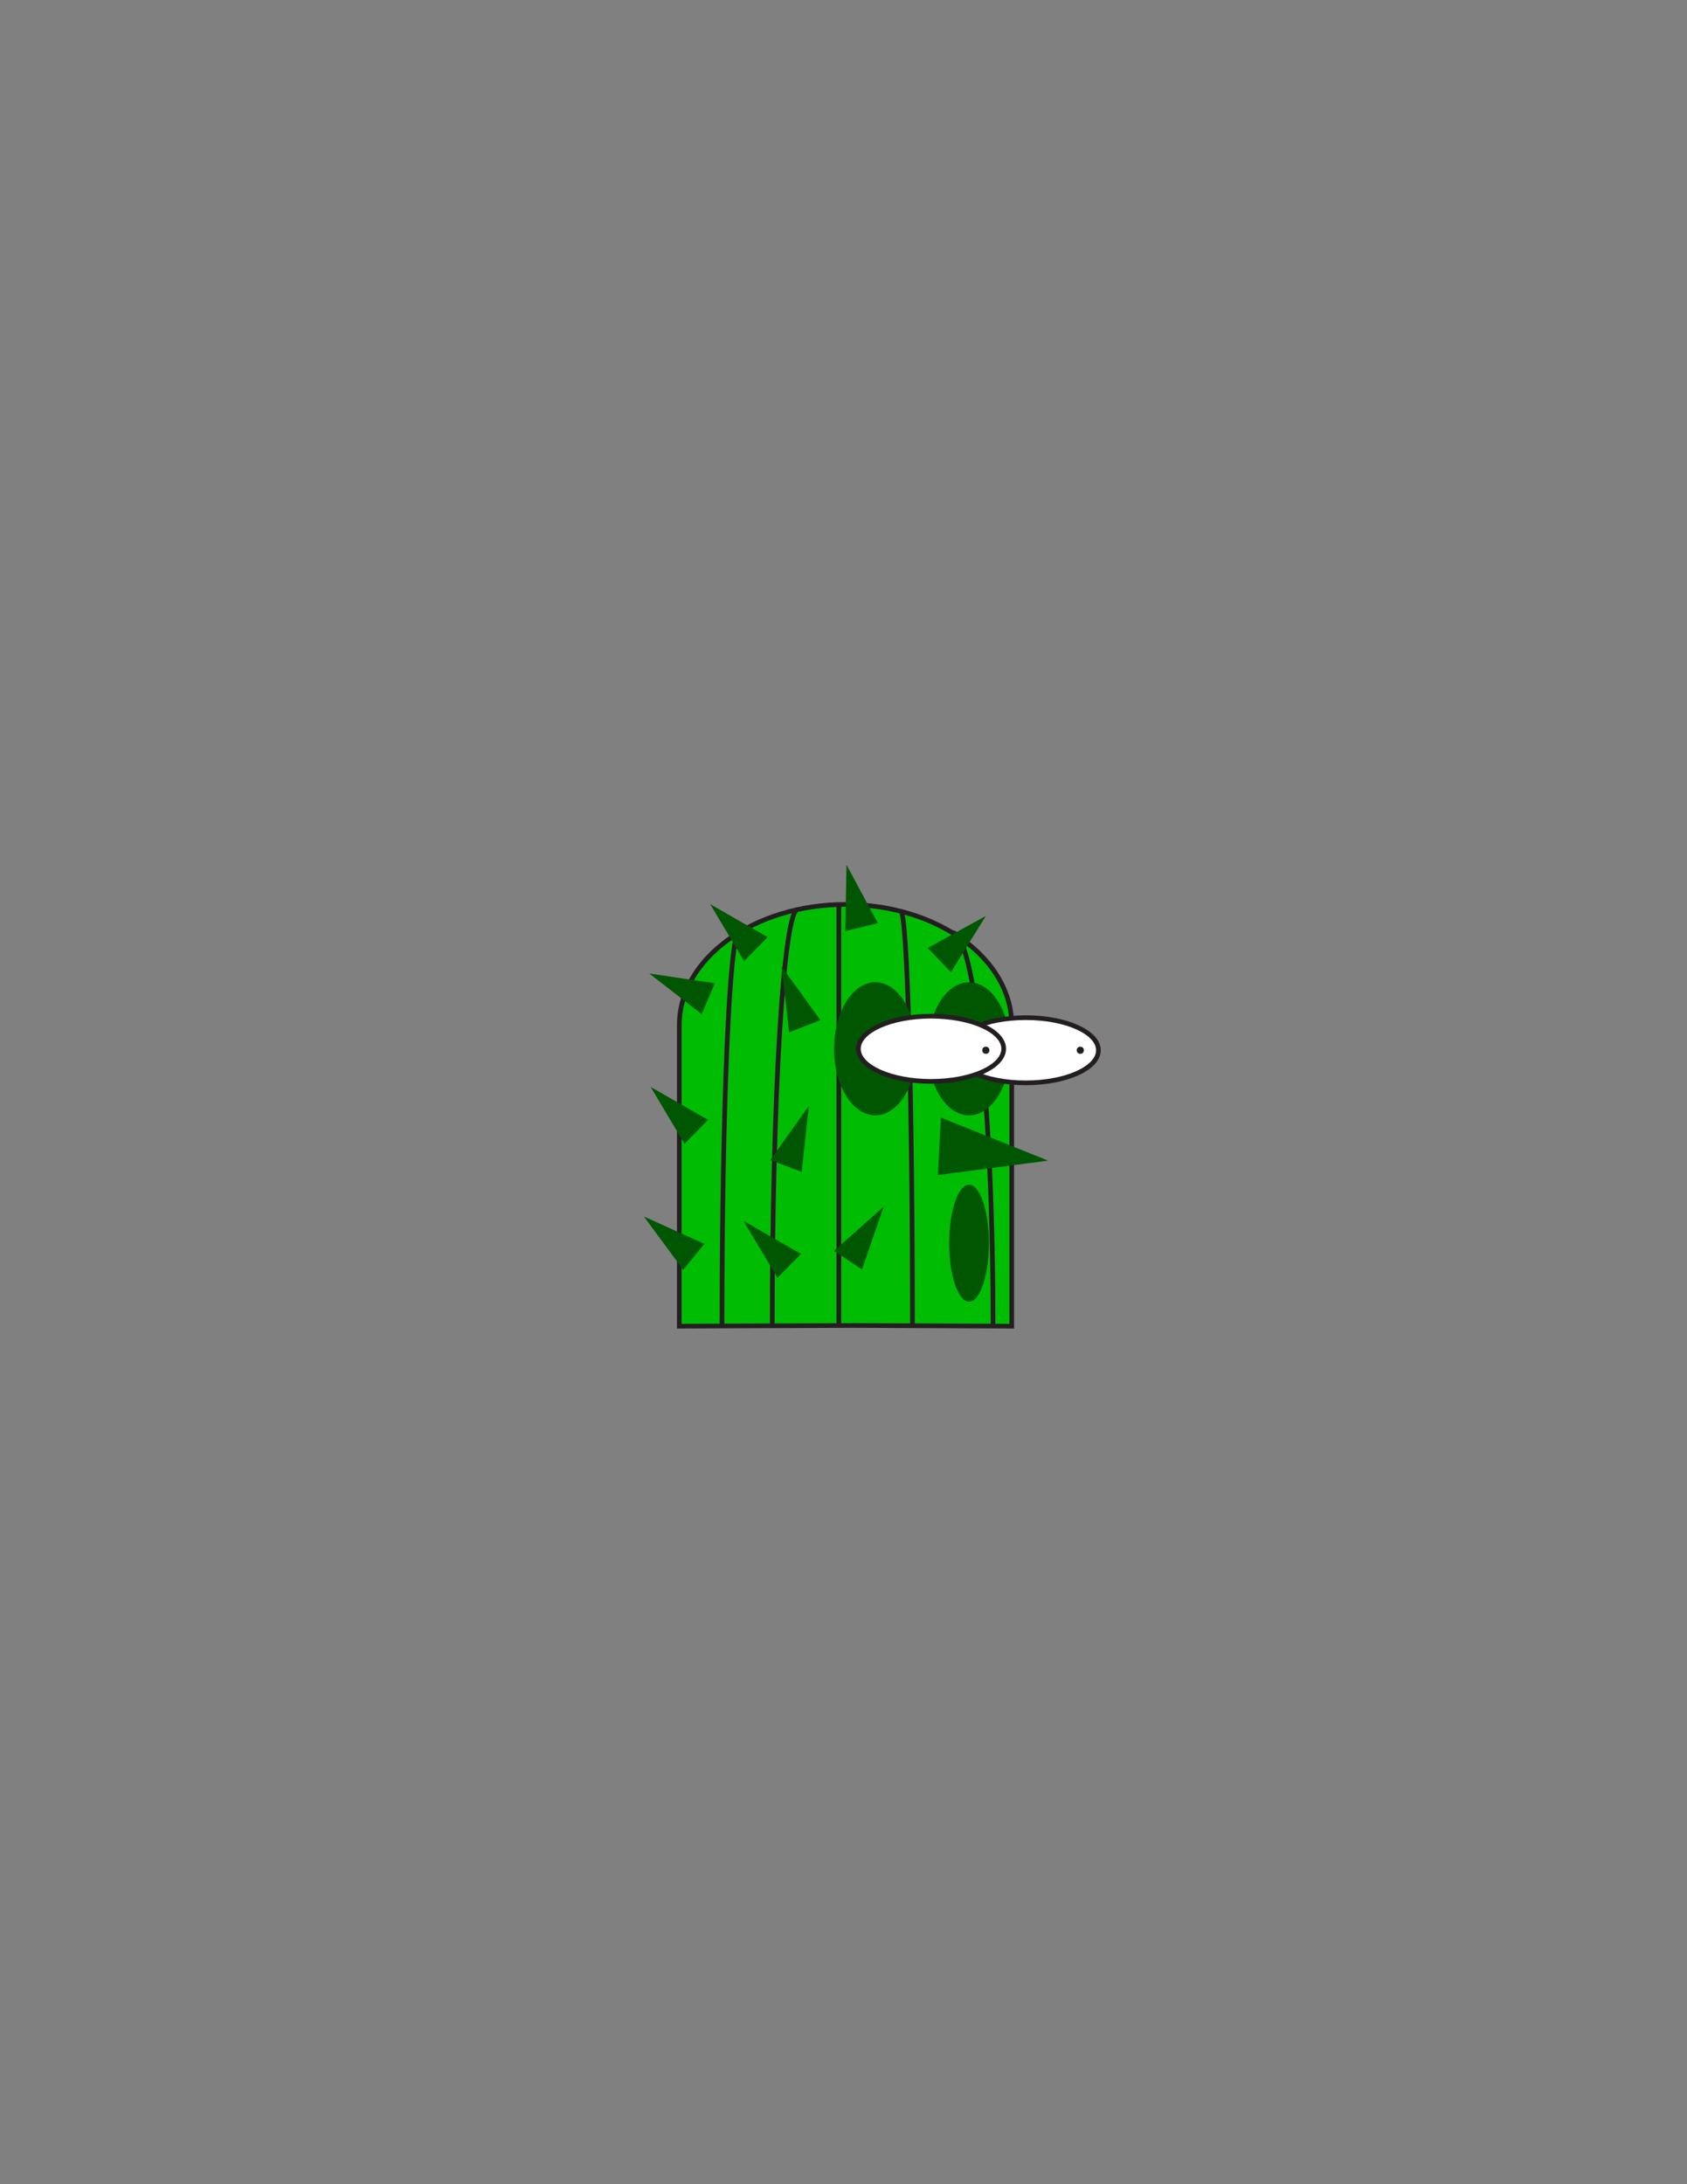 <?xml version="1.0" encoding="utf-8"?>
<!-- Generator: Adobe Illustrator 16.0.0, SVG Export Plug-In . SVG Version: 6.00 Build 0)  -->
<svg version="1.1" id="Layer_1" xmlns="http://www.w3.org/2000/svg" xmlns:xlink="http://www.w3.org/1999/xlink" x="0px" y="0px"
	 width="612px" height="792px" viewBox="0 0 612 792" enable-background="new 0 0 612 792" xml:space="preserve">
<rect x="0" y="0" width="612" height="792" fill="#808080" stroke="none"/>
<rect id="head_frame" x="178" y="286" fill-opacity="0" fill="#BBBCBE" width="256" height="222"/>
<path id="PRIMARY" fill="#00BC03" stroke="#231F20" stroke-width="1.695" stroke-miterlimit="10" d="M367.033,480.886l-57.335-0.257
	l0,0l-63.267,0.257V371.757c0-24.193,26.998-43.805,60.301-43.805l0,0c33.303,0,60.301,19.612,60.301,43.805V480.886z"/>
<path fill="none" stroke="#231F20" stroke-width="1.695" stroke-miterlimit="10" d="M360.252,480.886
	c0-78.888-6.636-142.725-14.835-142.725"/>
<path fill="none" stroke="#231F20" stroke-width="1.695" stroke-miterlimit="10" d="M331.007,480.886
	c0-83.157-1.891-150.446-4.227-150.446"/>
<path fill="none" stroke="#231F20" stroke-width="1.695" stroke-miterlimit="10" d="M304.305,480.886c0-84.531,0-152.933,0-152.933"
	/>
<path fill="none" stroke="#231F20" stroke-width="1.695" stroke-miterlimit="10" d="M280.151,480.75
	c0-83.438,4.142-150.957,9.263-150.957"/>
<path fill="none" stroke="#231F20" stroke-width="1.695" stroke-miterlimit="10" d="M261.92,480.75
	c0-78.815,2.74-142.589,6.126-142.589"/>
<path id="SECONDARY_13_" fill="#005601" d="M332.508,380.298c0,13.321-6.701,24.121-14.967,24.121
	c-8.261,0-14.961-10.799-14.961-24.121c0-13.322,6.701-24.122,14.961-24.122C325.807,356.177,332.508,366.976,332.508,380.298z"/>
<ellipse id="SECONDARY_12_" fill="#005601" cx="351.549" cy="380.298" rx="14.963" ry="24.121"/>
<ellipse id="SECONDARY_11_" fill="#005601" cx="351.55" cy="450.792" rx="7.205" ry="21.185"/>
<polygon id="SECONDARY_10_" fill="#005601" points="273.936,344.421 269.942,348.479 257.627,327.843 278.465,339.816 "/>
<polygon id="SECONDARY_9_" fill="#005601" points="340.507,347.853 336.586,343.724 357.639,332.126 344.957,352.534 "/>
<polygon id="SECONDARY_8_" fill="#005601" points="312.179,336.267 306.643,337.605 307.09,313.581 318.459,334.748 "/>
<polygon id="SECONDARY_7_" fill="#005601" points="340.826,415.013 341.34,405.271 380.258,420.85 340.245,426.064 "/>
<polygon id="SECONDARY_6_" fill="#005601" points="284.783,422.642 279.462,420.614 293.429,401.058 290.821,424.942 "/>
<polygon id="SECONDARY_5_" fill="#005601" points="256.775,362.474 254.54,367.711 235.534,352.997 259.308,356.533 "/>
<polygon id="SECONDARY_4_" fill="#005601" points="252.32,410.68 248.327,414.737 236.013,394.101 256.851,406.074 "/>
<polygon id="SECONDARY_3_" fill="#005601" points="251.434,456.042 247.852,460.467 233.599,441.117 255.497,451.021 "/>
<polygon id="SECONDARY_2_" fill="#005601" points="291.595,372.26 286.289,374.325 283.524,350.456 297.617,369.917 "/>
<polygon id="SECONDARY_1_" fill="#005601" points="307.321,456.724 302.58,453.57 320.524,437.582 312.7,460.298 "/>
<polygon id="SECONDARY" fill="#005601" points="286.04,459.292 282.046,463.35 269.732,442.713 290.569,454.688 "/>
<ellipse fill="#FFFFFF" stroke="#231F20" stroke-width="1.695" stroke-miterlimit="10" cx="372.119" cy="380.828" rx="26.357" ry="11.82"/>
<ellipse fill="#FFFFFF" stroke="#231F20" stroke-width="1.695" stroke-miterlimit="10" cx="337.755" cy="380.298" rx="26.357" ry="11.82"/>
<circle fill="#231F20" cx="357.639" cy="380.828" r="1.298"/>
<circle fill="#231F20" cx="391.899" cy="380.828" r="1.298"/>
</svg>
